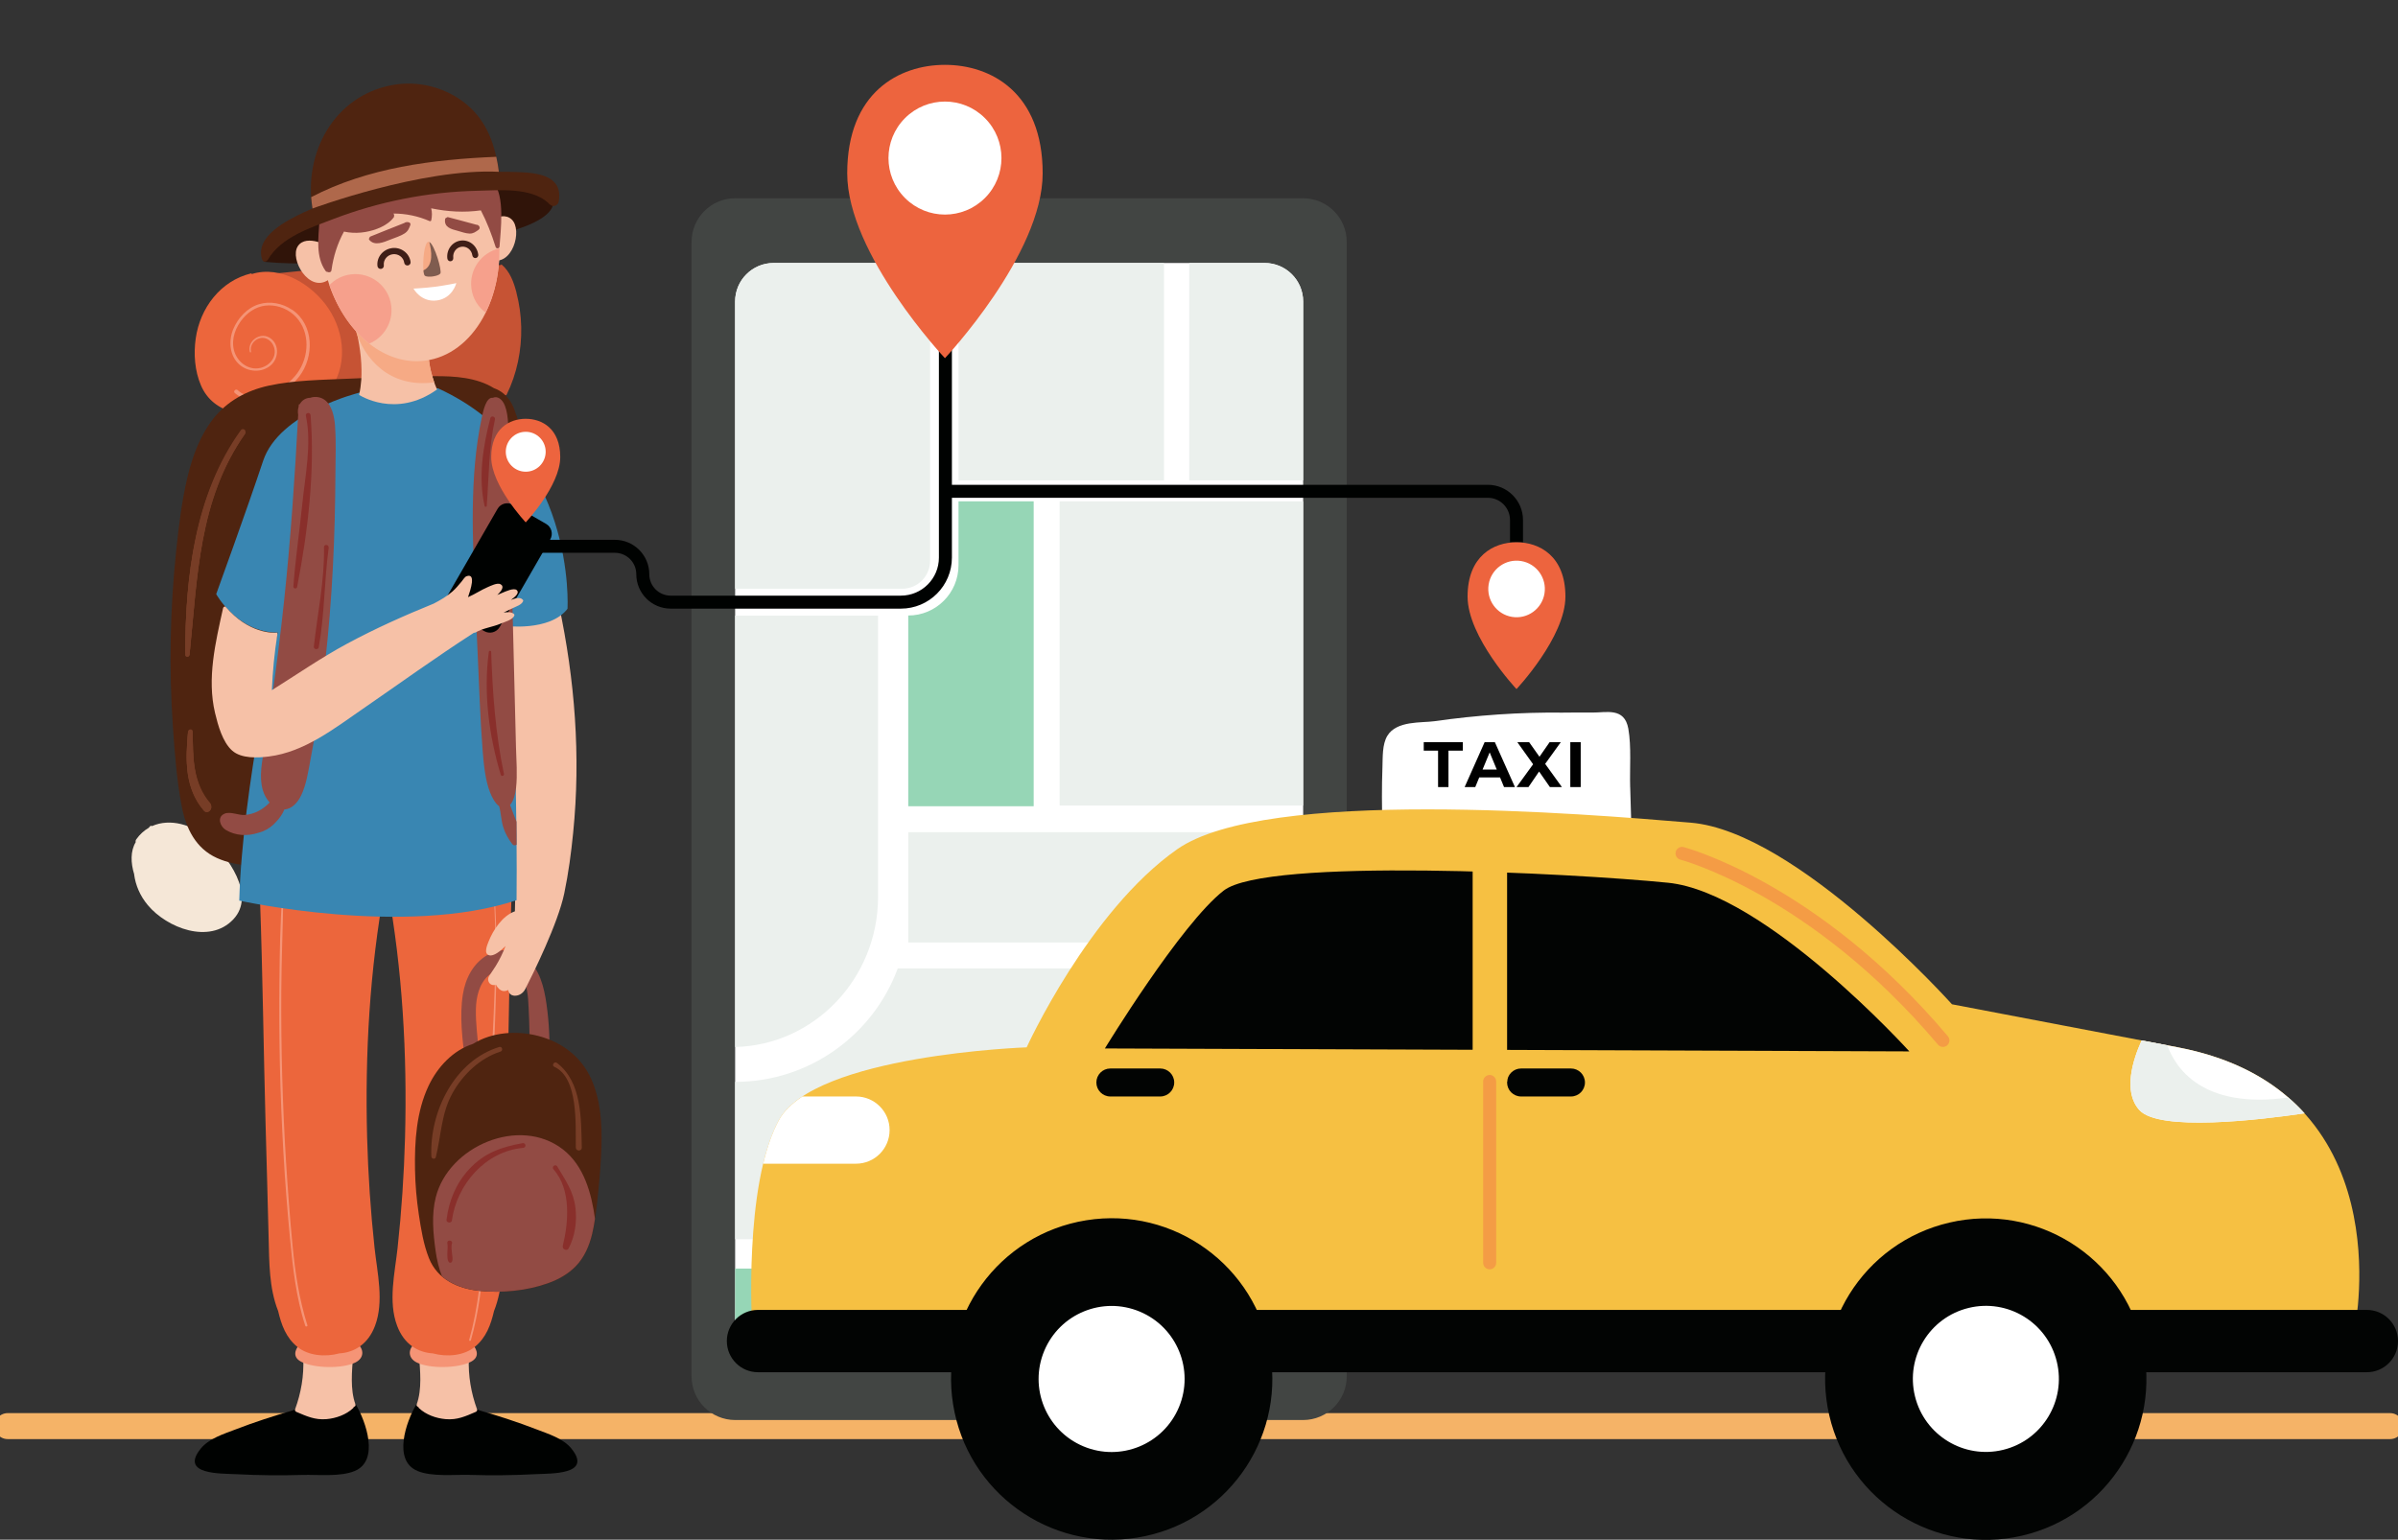 <svg width="369" height="237" viewBox="0 0 369 237" fill="none" xmlns="http://www.w3.org/2000/svg">
<rect x="0" y="0" width="369" height="237" fill="#333333" stroke="none"/>
<g clip-path="url(#clip0_203_2953)">
<path d="M20.642 134.6C20.86 136.265 21.554 137.901 22.742 139.32C25.676 142.839 32.228 145.399 35.897 141.515C39.467 137.731 34.998 131.763 32.01 129.061C29.658 126.931 26.147 125.913 23.395 127.155C23.294 127.096 23.171 127.09 23.071 127.202C23.006 127.272 22.948 127.349 22.883 127.425C22.165 127.843 21.507 128.426 20.96 129.209C20.866 129.344 20.848 129.491 20.883 129.626C20.048 131.021 20.113 132.828 20.654 134.6H20.642Z" fill="#F5E7D7"/>
<path d="M1.176 219.514H367.789" stroke="#F5B367" stroke-width="4" stroke-miterlimit="10" stroke-linecap="round"/>
<path d="M200.511 30.516H113.138C109.425 30.516 106.416 33.528 106.416 37.243V211.852C106.416 215.567 109.425 218.579 113.138 218.579H200.511C204.223 218.579 207.233 215.567 207.233 211.852V37.243C207.233 33.528 204.223 30.516 200.511 30.516Z" fill="#424543"/>
<path d="M194.595 40.48H119.054C115.777 40.48 113.12 43.139 113.12 46.418V203.424C113.12 206.703 115.777 209.362 119.054 209.362H194.595C197.872 209.362 200.529 206.703 200.529 203.424V46.418C200.529 43.139 197.872 40.48 194.595 40.48Z" fill="white"/>
<path d="M143.119 40.48V86.333C143.119 88.699 141.202 90.618 138.838 90.618H113.114V46.418C113.114 43.134 115.767 40.48 119.048 40.48H143.113H143.119Z" fill="#EBF0ED"/>
<path d="M172.694 149.066V190.746H113.12V166.528C124.588 166.528 134.386 159.248 138.144 149.066H172.694Z" fill="#EBF0ED"/>
<path d="M147.494 77.17V87.004C147.494 91.277 144.03 94.743 139.761 94.743V124.1H159.062V77.164H147.494V77.17Z" fill="#96D6B6"/>
<path d="M200.528 149.066H177.528V190.746H200.528V149.066Z" fill="#EBF0ED"/>
<path d="M159.056 195.266C150.294 198.845 148.817 208.879 148.759 209.356H119.054C115.772 209.356 113.12 206.696 113.12 203.418V195.266H159.056Z" fill="#96D6B6"/>
<path d="M179.11 40.48H147.494V73.95H179.11V40.48Z" fill="#EBF0ED"/>
<path d="M200.529 77.17H163.055V123.994H200.529V77.17Z" fill="#EBF0ED"/>
<path d="M200.529 128.096H139.761V145.07H200.529V128.096Z" fill="#EBF0ED"/>
<path d="M200.529 46.418V73.95H182.998V40.48H194.595C197.87 40.48 200.529 43.134 200.529 46.418Z" fill="#EBF0ED"/>
<path d="M135.115 94.767V138.025C135.115 150.608 125.3 160.872 113.12 161.16V94.761H135.115V94.767Z" fill="#EBF0ED"/>
<path d="M172.947 195.266C159.062 195.266 154.945 201.105 151.511 209.362H194.595C197.87 209.362 200.529 206.702 200.529 203.424V195.272H172.941L172.947 195.266Z" fill="#EBF0ED"/>
<path d="M158.256 35.112C158.256 35.901 157.615 36.543 156.827 36.543C156.039 36.543 155.398 35.901 155.398 35.112C155.398 34.324 156.039 33.682 156.827 33.682C157.615 33.682 158.256 34.324 158.256 35.112Z" fill="white"/>
<path d="M250.846 121.151C250.764 118.344 251.052 114.901 250.564 112.164C249.97 108.833 247.159 109.704 245 109.681C243.483 109.663 241.972 109.675 240.454 109.692C233.873 109.616 227.275 110.081 220.741 111.011C218.736 111.293 214.902 110.893 213.478 113.265C212.679 114.601 212.784 116.555 212.726 118.138C212.614 121.157 212.649 124.159 212.69 127.143C212.702 127.825 213.255 128.443 213.79 128.208C213.978 128.126 214.172 128.055 214.366 127.973C214.59 129.25 214.949 130.386 216.007 130.774C218.171 131.563 221.235 130.703 223.482 130.662C226.487 130.603 229.492 130.592 232.503 130.633C238.514 130.715 244.518 130.957 250.505 131.357C250.811 131.374 251.14 130.986 251.128 130.586L250.852 121.151H250.846Z" fill="white"/>
<path d="M221.294 115.543H219.083V114.242H225.099V115.543H222.888V121.151H221.288V115.543H221.294Z" fill="black"/>
<path d="M230.827 119.668H227.622L227.011 121.151H225.376L228.451 114.242H230.028L233.115 121.151H231.439L230.827 119.668ZM230.322 118.456L229.228 115.813L228.134 118.456H230.322Z" fill="black"/>
<path d="M238.496 121.151L236.832 118.756L235.197 121.151H233.362L235.914 117.638L233.486 114.242H235.303L236.891 116.484L238.449 114.242H240.172L237.767 117.579L240.343 121.151H238.496Z" fill="black"/>
<path d="M241.636 114.242H243.236V121.151H241.636V114.242Z" fill="black"/>
<path d="M362.366 204.354C362.366 204.354 369.859 167.84 335.114 161.213L300.369 154.586C300.369 154.586 276.522 127.996 260.173 126.631C243.824 125.265 194.771 121.175 181.145 130.721C167.519 140.267 157.98 161.213 157.98 161.213C157.98 161.213 125.282 162.355 119.83 172.449C114.378 182.542 115.743 204.359 115.743 204.359H362.36L362.366 204.354Z" fill="#F6C042"/>
<path d="M293.806 161.837C293.806 161.837 271.664 137.377 256.674 135.877C241.683 134.376 194.9 131.975 188.308 137.077C181.715 142.18 170.018 161.384 170.018 161.384L293.812 161.837H293.806Z" fill="#020403"/>
<path d="M234.062 168.776H241.736C242.924 168.776 243.889 167.811 243.889 166.622C243.889 165.433 242.924 164.468 241.736 164.468H234.062C232.874 164.468 231.909 165.433 231.909 166.622C231.909 167.811 232.874 168.776 234.062 168.776Z" fill="#020403"/>
<path d="M170.859 168.776H178.534C179.722 168.776 180.686 167.811 180.686 166.622C180.686 165.433 179.722 164.468 178.534 164.468H170.859C169.671 164.468 168.707 165.433 168.707 166.622C168.707 167.811 169.671 168.776 170.859 168.776Z" fill="#020403"/>
<path d="M116.637 211.222H364.207C366.853 211.222 369 209.074 369 206.425C369 203.777 366.853 201.629 364.207 201.629H116.637C113.99 201.629 111.844 203.777 111.844 206.425C111.844 209.074 113.99 211.222 116.637 211.222Z" fill="#020403"/>
<path d="M119.836 172.443C120.583 171.06 121.859 169.847 123.476 168.776H131.721C134.574 168.776 136.891 171.089 136.891 173.949C136.891 176.81 134.579 179.123 131.721 179.123H117.437C118.03 176.633 118.813 174.332 119.836 172.443Z" fill="white"/>
<path d="M329.192 170.854C332.209 174.238 347.758 172.378 354.609 171.372C353.845 170.53 353.021 169.718 352.122 168.935C348.07 165.422 342.565 162.626 335.12 161.208C334.567 161.102 334.026 161.002 333.497 160.896C332.126 160.637 330.815 160.384 329.551 160.148C328.169 163.214 326.669 168.041 329.192 170.854Z" fill="white"/>
<path d="M329.192 170.854C332.209 174.238 347.758 172.378 354.609 171.372C353.845 170.53 353.021 169.718 352.122 168.935C338.819 170.795 334.72 164.286 333.497 160.896C332.126 160.637 330.815 160.384 329.551 160.148C328.169 163.214 326.669 168.041 329.192 170.854Z" fill="#EBF0ED"/>
<path d="M226.61 166.469H231.909V132.128H226.61V166.469Z" fill="#F6C042"/>
<path d="M229.227 166.469V194.378" stroke="#F49C45" stroke-width="2" stroke-miterlimit="10" stroke-linecap="round"/>
<path d="M258.826 131.357C258.826 131.357 279.133 136.648 298.97 160.148" stroke="#F49C45" stroke-width="2" stroke-miterlimit="10" stroke-linecap="round"/>
<path d="M311.143 236.381C324.442 233.298 332.727 220.01 329.646 206.701C326.566 193.392 313.288 185.101 299.989 188.184C286.69 191.266 278.406 204.554 281.486 217.864C284.566 231.173 297.844 239.463 311.143 236.381Z" fill="#020403"/>
<path d="M308.241 223.168C314.269 221.699 317.965 215.618 316.496 209.586C315.028 203.554 308.952 199.855 302.924 201.325C296.897 202.794 293.201 208.875 294.669 214.907C296.138 220.939 302.214 224.638 308.241 223.168Z" fill="white"/>
<path d="M174.974 236.681C188.454 234.521 197.631 221.833 195.472 208.344C193.313 194.854 180.635 185.67 167.156 187.831C153.676 189.992 144.5 202.679 146.659 216.168C148.818 229.658 161.495 238.842 174.974 236.681Z" fill="#020403"/>
<path d="M181.409 216.612C183.81 210.887 181.12 204.299 175.4 201.896C169.68 199.493 163.096 202.186 160.695 207.911C158.294 213.635 160.985 220.224 166.705 222.626C172.425 225.029 179.008 222.336 181.409 216.612Z" fill="white"/>
<path d="M54.804 216.272C54.587 215.913 54.205 215.889 53.905 216.036C53.793 216.036 53.664 216.066 53.523 216.16C51.664 217.372 47.865 217.302 45.636 216.842L45.013 217.107C42.055 217.967 39.12 218.914 36.244 220.026C34.45 220.715 32.163 221.415 30.898 222.969C27.587 227.042 34.033 226.795 36.415 226.918C39.773 227.095 43.143 227.13 46.507 227.03C48.9 226.96 52.329 227.354 54.569 226.43C58.445 224.829 56.275 218.773 54.804 216.277V216.272Z" fill="#000201"/>
<path d="M54.693 216.166C53.858 213.835 54.163 211.034 54.34 208.609C54.34 208.544 54.328 208.497 54.31 208.456C54.475 208.273 54.31 207.914 54.052 207.92C53.017 207.938 52.017 208.285 50.988 208.438C49.712 208.632 48.435 208.744 47.153 208.803C46.959 208.691 46.654 208.774 46.665 209.062C46.783 211.775 46.336 214.382 45.407 216.931C45.36 217.054 45.401 217.148 45.466 217.213C45.495 217.254 45.53 217.296 45.589 217.319C47.177 217.99 48.447 218.59 50.229 218.443C51.694 218.32 53.252 217.766 54.334 216.754C54.399 216.689 54.428 216.625 54.446 216.554C54.616 216.519 54.769 216.377 54.693 216.166Z" fill="#F6C1A7"/>
<path d="M54.987 206.796C53.052 205.154 49.612 205.919 47.177 206.155C47.112 206.125 47.036 206.131 46.954 206.172C46.836 206.184 46.712 206.19 46.601 206.202C46.118 206.231 45.954 206.643 46.054 206.973C45.33 207.832 45.031 208.927 46.348 209.609C48.359 210.645 52.688 210.704 54.675 209.727C56.01 209.074 56.093 207.738 54.987 206.796Z" fill="#F59476"/>
<path d="M61.15 135.365C60.556 135.435 59.962 135.5 59.368 135.571C59.298 134.988 58.362 134.811 58.268 135.459C58.257 135.541 58.245 135.624 58.233 135.7C52.364 136.359 46.448 136.983 40.649 138.054C40.637 137.642 39.985 137.642 40.002 138.054C40.002 138.096 40.002 138.131 40.002 138.172C39.82 138.207 39.638 138.237 39.455 138.272C39.273 138.307 39.314 138.596 39.496 138.59C39.667 138.584 39.843 138.572 40.014 138.56C40.426 150.049 40.555 161.561 40.867 173.055C41.026 178.887 41.196 184.726 41.337 190.558C41.431 194.295 41.402 198.28 42.801 201.805C43.29 203.906 44.001 205.901 45.76 207.32C47.447 208.685 50.029 208.915 52.229 208.32C54.534 208.173 56.639 206.908 57.704 204.089C59.121 200.334 58.057 195.943 57.639 192.1C57.028 186.444 56.645 180.765 56.492 175.08C56.151 162.273 56.886 149.243 59.198 136.624C59.844 136.548 60.497 136.465 61.144 136.389C61.797 136.312 61.809 135.271 61.144 135.347L61.15 135.365Z" fill="#EC663C"/>
<path d="M47.295 203.977C46.042 199.975 45.407 195.855 45.013 191.688C44.601 187.351 44.278 183.007 44.007 178.658C43.472 169.989 43.231 161.296 43.284 152.609C43.313 147.665 43.525 142.721 43.602 137.778C43.602 137.672 43.449 137.678 43.437 137.778C43.108 142.151 43.043 146.553 42.996 150.932C42.949 155.316 42.972 159.707 43.072 164.091C43.278 172.902 43.772 181.701 44.613 190.476C45.054 195.043 45.542 199.686 46.977 204.071C47.042 204.271 47.359 204.189 47.301 203.983L47.295 203.977Z" fill="#F59476"/>
<path d="M64.249 226.424C66.49 227.348 69.918 226.954 72.312 227.024C75.676 227.13 79.046 227.089 82.404 226.912C84.785 226.789 91.231 227.036 87.92 222.963C86.656 221.41 84.362 220.715 82.574 220.021C79.698 218.908 76.764 217.961 73.806 217.101L73.182 216.837C70.954 217.301 67.154 217.366 65.296 216.154C65.149 216.06 65.025 216.03 64.914 216.03C64.62 215.877 64.232 215.907 64.014 216.266C62.538 218.761 60.368 224.817 64.249 226.418V226.424Z" fill="#000201"/>
<path d="M64.367 216.554C64.379 216.625 64.408 216.689 64.479 216.754C65.561 217.772 67.119 218.32 68.584 218.443C70.371 218.596 71.642 217.996 73.224 217.319C73.282 217.296 73.318 217.254 73.347 217.213C73.418 217.149 73.453 217.054 73.406 216.931C72.483 214.382 72.036 211.775 72.147 209.062C72.159 208.774 71.853 208.691 71.659 208.803C70.371 208.738 69.095 208.626 67.825 208.438C66.802 208.285 65.796 207.938 64.761 207.92C64.496 207.92 64.337 208.279 64.502 208.456C64.479 208.497 64.467 208.55 64.473 208.609C64.655 211.034 64.955 213.835 64.12 216.166C64.043 216.378 64.19 216.519 64.367 216.554Z" fill="#F6C1A7"/>
<path d="M64.138 209.727C66.125 210.698 70.454 210.645 72.465 209.609C73.782 208.927 73.482 207.832 72.759 206.973C72.865 206.643 72.7 206.231 72.212 206.202C72.1 206.196 71.977 206.184 71.859 206.172C71.777 206.131 71.701 206.125 71.636 206.155C69.201 205.919 65.761 205.154 63.826 206.796C62.72 207.738 62.803 209.074 64.138 209.727Z" fill="#F59476"/>
<path d="M57.669 135.365C58.263 135.435 58.856 135.5 59.45 135.571C59.521 134.988 60.456 134.811 60.55 135.459C60.562 135.541 60.574 135.624 60.586 135.7C66.455 136.359 72.371 133.346 78.169 134.417C78.181 134.005 78.834 134.005 78.816 134.417C78.816 134.458 78.816 134.494 78.816 134.535C78.999 134.57 79.181 134.6 79.363 134.635C79.546 134.67 79.504 134.959 79.322 134.953C79.152 134.947 78.975 134.935 78.805 134.923C78.393 146.412 78.264 161.561 77.952 173.055C77.793 178.887 77.623 184.726 77.481 190.558C77.387 194.295 77.417 198.28 76.017 201.805C75.529 203.906 74.817 205.901 73.059 207.32C71.371 208.685 68.789 208.915 66.59 208.32C64.285 208.173 62.179 206.908 61.115 204.089C59.697 200.334 60.762 195.943 61.179 192.1C61.791 186.444 62.173 180.765 62.326 175.08C62.667 162.273 61.932 149.243 59.621 136.624C58.974 136.548 58.321 136.465 57.674 136.389C57.022 136.312 57.01 135.271 57.674 135.347L57.669 135.365Z" fill="#EC663C"/>
<path d="M75.888 134.823C75.876 134.717 75.717 134.717 75.723 134.823C76.658 144.175 76.076 153.651 75.647 163.02C75.217 172.331 74.853 181.648 74.353 190.952C74.076 196.102 73.606 201.264 72.195 206.237C72.147 206.408 72.412 206.478 72.459 206.308C73.677 202.023 74.2 197.597 74.494 193.165C74.806 188.528 74.959 183.872 75.17 179.229C75.6 169.789 76.158 160.348 76.37 150.902C76.493 145.529 76.358 140.173 75.882 134.817L75.888 134.823Z" fill="#F59476"/>
<path d="M79.469 45.012C79.058 43.434 78.481 41.828 77.217 40.739C77.152 40.68 77.064 40.739 77.058 40.804C71.16 40.533 65.237 40.639 59.345 40.874C53.387 41.11 47.436 41.539 41.508 42.175C41.237 42.204 41.237 42.628 41.508 42.599C41.526 42.599 41.543 42.599 41.561 42.599C42.902 45.771 44.054 49.002 44.931 52.333C45.36 53.958 45.748 55.582 46.06 57.23C46.213 58.03 46.348 58.837 46.465 59.643C46.595 60.52 46.612 61.473 46.871 62.321C46.871 62.338 46.889 62.344 46.895 62.356C46.854 62.356 46.807 62.368 46.765 62.368C46.636 62.38 46.66 62.568 46.789 62.55C49.435 62.15 52.17 62.021 54.84 61.791C57.345 61.579 59.85 61.403 62.356 61.261C67.466 60.973 72.589 60.832 77.711 60.82C77.793 60.867 77.905 60.861 77.964 60.743C79.546 57.53 80.281 53.91 80.204 50.332C80.163 48.543 79.916 46.754 79.463 45.023L79.469 45.012Z" fill="#C65334"/>
<path d="M50.547 47.495C48.089 43.811 43.196 40.78 38.732 42.187C38.732 42.128 38.697 42.069 38.626 42.087C33.927 43.228 30.775 47.425 30.116 52.104C29.781 54.481 29.963 57.077 30.916 59.307C31.881 61.567 33.68 62.874 36.009 63.516C38.685 64.251 41.525 64.228 44.236 63.692C46.677 63.209 48.982 62.274 50.564 60.279C53.534 56.541 53.105 51.321 50.547 47.495Z" fill="#EC663C"/>
<path d="M44.931 47.678C43.478 46.683 41.567 46.312 39.873 46.819C38.032 47.372 36.574 48.978 35.868 50.727C35.156 52.492 35.315 54.74 36.797 56.082C38.144 57.3 40.302 57.424 41.69 56.206C42.972 55.076 42.996 52.816 41.396 51.933C39.944 51.127 38.003 52.545 38.45 54.181C38.479 54.293 38.656 54.246 38.626 54.134C38.409 53.21 39.067 52.304 39.961 52.057C40.796 51.827 41.608 52.321 41.996 53.051C42.843 54.634 41.672 56.27 40.061 56.635C38.162 57.065 36.421 55.647 35.986 53.852C35.562 52.109 36.28 50.303 37.409 48.984C38.432 47.79 39.826 47.001 41.42 47.007C42.949 47.007 44.478 47.66 45.53 48.773C47.765 51.133 47.583 54.923 45.748 57.442C44.725 58.843 43.243 59.919 41.625 60.532C40.002 61.144 37.926 61.344 36.574 60.055C36.28 59.778 35.827 60.237 36.133 60.496C39.185 63.098 43.96 60.661 46.042 57.954C48.394 54.893 48.33 49.979 44.948 47.666L44.931 47.678Z" fill="#F59476"/>
<path d="M82.157 94.549C82.063 85.774 81.257 77.017 79.816 68.365C79.781 68.171 79.746 67.977 79.71 67.782C79.71 67.659 79.71 67.541 79.716 67.418C80.034 66.105 79.846 64.757 79.311 63.533C79.134 62.933 78.893 62.368 78.581 61.856C78.57 61.838 78.564 61.821 78.552 61.809C77.97 60.885 77.146 60.149 76.011 59.749C73.341 58.089 69.93 57.883 66.866 57.901C62.426 57.924 57.986 58.095 53.558 58.295C49.518 58.478 45.33 58.501 41.361 59.36C37.95 60.102 34.909 61.75 32.751 64.534C30.752 67.117 29.611 70.266 28.858 73.409C27.958 77.146 27.511 81.007 27.105 84.827C26.635 89.299 26.353 93.796 26.27 98.293C26.182 102.789 26.294 107.291 26.6 111.782C26.876 115.896 27.194 120.086 27.97 124.141C28.617 127.508 30.11 130.586 33.368 132.063C36.55 133.505 40.202 133.364 43.619 133.358C48.053 133.352 52.493 133.34 56.928 133.334C60.909 133.328 65.055 133.558 68.942 132.516C72.142 131.663 74.87 129.785 76.811 127.102C78.64 124.571 79.71 121.558 80.416 118.544C81.228 115.072 81.534 111.505 81.781 107.956C82.092 103.495 82.222 99.022 82.174 94.549H82.157Z" fill="#4F2410"/>
<path d="M37.062 66.417C29.993 76.234 28.499 88.976 28.511 100.77C28.511 101.206 29.128 101.188 29.169 100.77C30.381 88.905 30.563 76.928 37.697 66.788C37.973 66.399 37.338 66.034 37.062 66.417Z" fill="#773D26"/>
<path d="M29.663 112.829C29.663 112.347 28.97 112.365 28.928 112.829C28.54 117.102 28.434 121.357 31.375 124.777C31.945 125.442 32.904 124.477 32.339 123.812C29.687 120.728 29.652 116.679 29.669 112.824L29.663 112.829Z" fill="#773D26"/>
<path d="M37.062 66.211C29.993 76.028 28.499 88.77 28.511 100.564C28.511 101 29.128 100.982 29.169 100.564C30.381 88.699 30.563 76.722 37.697 66.582C37.973 66.193 37.338 65.829 37.062 66.211Z" fill="#773D26"/>
<path d="M37.062 66.417C29.993 76.234 28.499 88.976 28.511 100.77C28.511 101.206 29.128 101.188 29.169 100.77C30.381 88.905 30.563 76.928 37.697 66.788C37.973 66.399 37.338 66.034 37.062 66.417Z" fill="#773D26"/>
<path d="M29.663 112.829C29.663 112.347 28.97 112.365 28.928 112.829C28.54 117.102 28.434 121.357 31.375 124.777C31.945 125.442 32.904 124.477 32.339 123.812C29.687 120.728 29.652 116.679 29.669 112.824L29.663 112.829Z" fill="#773D26"/>
<path d="M29.663 112.623C29.663 112.141 28.97 112.159 28.928 112.623C28.54 116.896 28.434 121.151 31.375 124.571C31.945 125.236 32.904 124.271 32.339 123.606C29.687 120.522 29.652 116.473 29.669 112.618L29.663 112.623Z" fill="#773D26"/>
<path d="M84.662 163.691C84.609 163.656 84.556 163.621 84.503 163.585C84.645 160.566 84.521 157.535 84.092 154.539C83.721 151.956 83.063 149.166 80.94 147.436C79.175 146 76.888 145.894 74.947 147.036C72.783 148.313 71.624 150.62 71.23 153.039C70.689 156.405 71.154 160.007 71.577 163.362C71.554 163.373 71.53 163.397 71.501 163.403C71.448 163.421 71.318 163.45 71.324 163.362C71.324 163.297 71.218 163.279 71.207 163.344C71.183 163.515 71.336 163.579 71.483 163.568C71.736 163.55 71.954 163.344 72.159 163.215C72.73 162.85 73.3 162.491 73.853 162.096C74.059 161.949 73.871 161.62 73.665 161.737C73.488 159.63 73.189 157.494 73.23 155.387C73.265 153.539 73.7 151.461 75.147 150.178C76.517 148.966 78.764 148.648 80.058 150.143C81.222 151.491 81.257 153.498 81.345 155.181C81.469 157.582 81.504 159.983 81.487 162.385C81.416 162.373 81.345 162.355 81.275 162.349C81.163 162.332 81.11 162.502 81.228 162.526C81.316 162.544 81.404 162.573 81.492 162.597C81.492 162.661 81.492 162.732 81.492 162.797C81.492 163.085 81.939 163.085 81.945 162.797C81.945 162.767 81.945 162.744 81.945 162.714C82.357 162.838 82.769 162.979 83.157 163.173C83.457 163.315 83.745 163.479 84.021 163.662C84.033 163.668 84.045 163.68 84.062 163.691C84.062 163.803 84.062 163.915 84.051 164.027C84.033 164.309 84.474 164.309 84.492 164.027C84.492 164.015 84.492 164.003 84.492 163.997C84.592 164.074 84.686 164.15 84.827 164.121C84.874 164.109 84.915 164.056 84.915 164.003C84.915 163.844 84.792 163.774 84.668 163.691H84.662Z" fill="#924B44"/>
<path d="M90.99 166.11C89.455 162.655 86.456 160.407 82.839 159.46C79.522 158.589 75.735 158.848 72.771 160.684C69.707 161.673 67.325 164.233 65.955 167.123C64.073 171.095 63.785 175.692 63.861 180.023C63.902 182.33 64.102 184.632 64.443 186.909C64.784 189.169 65.167 191.565 66.019 193.695C67.325 196.95 70.448 198.345 73.753 198.698C77.211 199.063 81.075 198.698 84.356 197.515C85.927 196.95 87.42 196.12 88.591 194.913C89.92 193.548 90.672 191.788 91.114 189.952C91.625 187.816 91.837 185.591 92.06 183.413C92.296 181.13 92.478 178.835 92.549 176.545C92.66 173.037 92.437 169.359 90.99 166.11Z" fill="#4F2410"/>
<path d="M76.817 161.161C69.983 163.256 66.078 171.072 66.378 178.016C66.396 178.399 66.966 178.505 67.066 178.111C67.907 174.721 67.884 171.413 69.63 168.258C71.206 165.422 73.871 162.856 77.017 161.867C77.464 161.726 77.276 161.019 76.823 161.155L76.817 161.161Z" fill="#773D26"/>
<path d="M85.732 163.627C85.285 163.279 84.832 163.997 85.285 164.203C89.043 165.898 88.543 173.214 88.608 176.645C88.62 177.234 89.543 177.24 89.525 176.645C89.414 172.19 89.567 166.593 85.726 163.627H85.732Z" fill="#773D26"/>
<path d="M86.621 176.922C79.928 171.737 69.037 176.416 67.055 184.29C66.384 186.95 66.649 189.823 67.025 192.506C67.213 193.866 67.519 195.214 68.019 196.479C69.56 197.797 71.618 198.468 73.753 198.692C77.211 199.057 81.075 198.692 84.356 197.509C85.927 196.944 87.42 196.114 88.591 194.908C89.92 193.542 90.672 191.782 91.114 189.946C91.302 189.175 91.437 188.387 91.555 187.598C91.025 183.696 89.867 179.441 86.621 176.922Z" fill="#924B44"/>
<path d="M80.41 175.962C77.164 176.551 74.523 177.451 72.206 179.953C70.177 182.136 69.072 184.832 68.707 187.763C68.648 188.234 69.472 188.345 69.536 187.875C70.283 182.336 74.688 177.204 80.504 176.686C81.034 176.639 80.939 175.868 80.404 175.962H80.41Z" fill="#892F2B"/>
<path d="M69.548 191.4C69.719 190.847 68.707 190.77 68.836 191.4C68.942 191.9 68.825 192.512 68.836 193.03C68.848 193.448 68.801 193.895 69.054 194.248C69.201 194.454 69.466 194.407 69.56 194.184C69.724 193.789 69.583 193.342 69.548 192.924C69.513 192.459 69.407 191.853 69.548 191.4Z" fill="#892F2B"/>
<path d="M88.544 185.885C88.238 183.337 87.003 181.683 85.75 179.547C85.486 179.099 84.809 179.582 85.174 179.994C87.903 183.084 87.497 188.098 86.603 191.759C86.474 192.289 87.244 192.659 87.509 192.141C88.497 190.229 88.802 188.01 88.544 185.885Z" fill="#892F2B"/>
<path d="M86.003 93.084C86.097 93.031 86.191 92.984 86.285 92.925C86.756 92.631 86.285 91.901 85.791 92.107C83.48 93.107 81.345 94.791 78.928 95.591C78.752 95.45 78.446 95.52 78.422 95.756C78.422 95.756 78.422 95.762 78.411 95.762C78.034 95.862 76.464 96.315 76.188 96.374C77.87 103.636 78.781 111.346 78.746 118.75C78.722 124.383 79.54 130.003 79.352 135.624C79.293 137.172 79.258 138.725 79.234 140.273C77.335 140.95 75.888 143.122 75.17 144.958C74.965 145.494 74.388 146.794 75.27 147.041C75.994 147.236 77.011 146.382 77.793 145.623C77.376 146.682 76.905 147.683 76.27 148.713C75.999 149.154 75.594 149.702 75.253 150.261C74.959 150.749 75.164 151.42 75.706 151.591C75.882 151.644 76.088 151.65 76.329 151.567C76.329 151.567 76.946 153.045 78.211 152.379C78.211 152.379 78.275 153.345 79.369 153.262C79.993 153.215 80.534 152.809 80.822 152.25C82.016 149.908 85.856 142.168 86.826 137.519C87.473 134.417 87.891 131.274 88.197 128.185C89.385 116.396 88.461 104.655 86.003 93.09V93.084ZM76.188 96.374V96.362C76.135 96.386 76.141 96.386 76.188 96.374Z" fill="#F6C1A7"/>
<path d="M55.287 60.443C55.287 60.443 42.978 63.439 40.49 70.937C37.997 78.429 33.269 91.448 33.269 91.448C33.269 91.448 36.509 97.374 42.737 97.374C42.737 97.374 37.315 121.104 36.815 138.625C36.815 138.625 62.297 144.269 79.487 138.566C79.487 138.566 79.852 109.763 77.611 96.338C77.611 96.338 84.586 97.274 87.326 93.708C87.326 93.708 88.785 69.519 67.378 59.761L55.293 60.437L55.287 60.443Z" fill="#3986B2"/>
<path d="M51.564 65.599C51.452 64.128 51.082 62.327 49.906 61.514C49.294 61.091 48.453 60.985 47.736 61.232C47.106 61.244 46.524 61.544 46.148 62.174C46.136 62.191 46.13 62.215 46.118 62.233C46.059 62.203 45.977 62.233 45.971 62.333C45.971 62.421 45.96 62.515 45.954 62.603C45.824 63.004 45.807 63.445 45.883 63.857C45.371 73.415 44.73 82.955 43.719 92.454C43.178 97.527 42.543 102.583 41.819 107.627C41.467 110.087 41.084 112.547 40.696 115.001C40.355 117.138 39.814 119.498 40.443 121.628C40.649 122.329 41.02 122.994 41.49 123.529C40.49 124.594 39.185 125.307 37.697 125.442C36.732 125.53 35.444 124.853 34.533 125.254C33.357 125.771 33.868 127.213 34.727 127.737C36.262 128.667 38.091 128.732 39.726 128.196C39.984 128.132 40.243 128.049 40.49 127.949C41.272 127.62 41.949 127.119 42.484 126.501C43.025 125.954 43.46 125.318 43.754 124.606C44.883 124.524 45.783 123.588 46.336 122.446C47.153 120.751 47.43 118.744 47.788 116.873C48.259 114.424 48.671 111.958 49.041 109.487C50.511 99.758 51.246 89.894 51.505 80.03C51.57 77.564 51.599 75.098 51.617 72.632C51.629 70.301 51.735 67.918 51.552 65.599H51.564Z" fill="#924B44"/>
<path d="M47.071 64.022C47.994 68.312 46.948 73.297 46.512 77.617C46.083 81.843 45.454 86.057 45.142 90.288C45.119 90.618 45.654 90.694 45.718 90.365C47.389 81.79 48.471 72.626 47.794 63.922C47.753 63.392 46.959 63.492 47.071 64.022Z" fill="#892F2B"/>
<path d="M49.853 84.238C49.959 89.294 48.847 94.526 48.288 99.54C48.241 99.97 48.971 100.07 49.047 99.64C49.959 94.561 49.888 89.417 50.576 84.332C50.653 83.791 49.841 83.714 49.853 84.232V84.238Z" fill="#892F2B"/>
<path d="M79.481 126.49L79.493 130.015C79.293 130.15 79.022 130.174 78.858 129.962C78.234 129.161 77.734 128.279 77.434 127.308C77.117 126.295 77.099 125.136 76.811 124.1C76.217 123.67 75.723 122.788 75.394 121.928C74.682 120.086 74.447 117.761 74.276 115.643C73.882 110.617 73.729 105.508 73.494 100.452C73.259 95.432 73.012 90.412 72.847 85.38C72.694 80.671 72.671 75.91 73.1 71.231C73.312 68.907 73.641 66.605 74.112 64.381C74.376 63.127 74.823 61.097 75.841 61.232C76.54 60.908 77.293 61.438 77.681 62.415C78.346 64.081 78.199 66.458 78.24 68.336C78.358 73.503 78.493 78.671 78.622 83.838C78.881 94.22 79.14 104.608 79.399 114.989C79.452 117.049 79.64 119.233 79.41 121.281C79.293 122.305 79.005 123.329 78.487 123.906C78.805 124.777 79.146 125.636 79.481 126.49Z" fill="#924B44"/>
<path d="M76.164 64.563C76.264 64.104 75.576 63.904 75.453 64.369C74.329 68.648 73.565 73.532 74.576 77.9C74.623 78.088 74.888 78.035 74.9 77.858C75.241 73.356 75.188 69.024 76.158 64.569L76.164 64.563Z" fill="#892F2B"/>
<path d="M77.546 119.115C76.229 112.871 75.8 106.709 75.582 100.346C75.576 100.105 75.247 100.117 75.218 100.346C74.382 106.662 75.229 113.183 77.052 119.25C77.146 119.568 77.617 119.439 77.546 119.115Z" fill="#892F2B"/>
<path d="M76.557 78.333L68.776 91.82C68.295 92.653 68.581 93.719 69.413 94.2L74.516 97.148C75.349 97.629 76.414 97.344 76.894 96.51L84.675 83.024C85.156 82.191 84.87 81.125 84.038 80.644L78.935 77.696C78.102 77.215 77.037 77.5 76.557 78.333Z" fill="#000201"/>
<path d="M86.209 70.36C86.209 74.763 80.898 80.407 80.898 80.407C80.898 80.407 75.588 74.763 75.588 70.36C75.588 65.958 78.411 64.463 80.898 64.463C83.386 64.463 86.209 65.958 86.209 70.36Z" fill="#ED643E"/>
<path d="M83.968 69.536C83.968 71.231 82.592 72.609 80.898 72.609C79.205 72.609 77.829 71.231 77.829 69.536C77.829 67.841 79.205 66.464 80.898 66.464C82.592 66.464 83.968 67.841 83.968 69.536Z" fill="white"/>
<path d="M80.504 92.513C80.528 92.442 80.504 92.366 80.451 92.319C79.999 91.795 79.163 92.16 78.628 92.342C79.41 91.783 79.94 91.218 79.522 90.836C79.081 90.424 77.752 91.065 77.34 91.23C77.07 91.342 76.793 91.46 76.517 91.583C77.193 90.947 77.664 90.271 77.005 89.918C76.529 89.664 75.494 90.182 75.064 90.365C74.018 90.812 73.071 91.471 72.018 91.918C72.418 90.753 73.277 88.175 71.8 88.693C71.501 88.793 71.224 89.288 71.024 89.523C70.577 90.053 70.136 90.594 69.613 91.053C68.76 91.801 67.754 92.378 66.743 92.907C62.22 94.749 57.757 96.739 53.452 99.058C49.429 101.223 45.695 103.819 41.837 106.232C41.955 103.348 42.231 100.482 42.684 97.627C42.702 97.533 42.684 97.451 42.643 97.386C42.025 97.439 38.279 97.563 34.668 93.349L34.651 93.366C34.504 93.366 34.362 93.437 34.321 93.625C33.169 98.858 31.822 104.413 33.092 109.751C33.539 111.611 34.239 114.23 35.739 115.549C37.156 116.79 39.655 116.661 41.373 116.443C46.853 115.754 51.447 112.129 55.857 109.092C61.532 105.184 67.131 101.129 72.924 97.398C73 97.41 73.082 97.404 73.177 97.351C74.294 96.686 75.829 96.515 77.029 95.997C77.617 95.744 78.952 95.403 79.152 94.72C79.169 94.649 79.152 94.567 79.099 94.52C78.752 94.202 78.14 94.184 77.499 94.284C77.97 94.055 78.446 93.837 78.922 93.596C79.44 93.337 80.275 93.107 80.504 92.513Z" fill="#F6C1A7"/>
<path d="M67.254 59.949C60.874 64.51 55.257 60.779 55.257 60.779C55.434 60.025 55.534 59.255 55.593 58.472C55.628 57.96 55.64 57.453 55.628 56.936C55.569 51.586 53.446 46.359 53.446 46.359L66.284 52.239C65.143 55.335 67.249 59.949 67.249 59.949H67.254Z" fill="#F6C1A7"/>
<path d="M66.502 57.854C66.608 58.219 66.719 58.554 66.819 58.849C59.974 59.778 56.057 55.288 54.681 50.744C54.663 50.685 53.464 46.424 53.446 46.365L66.243 52.392C65.761 53.834 65.949 55.57 66.284 57.018C66.349 57.312 66.419 57.595 66.502 57.86V57.854Z" fill="#F6AA85"/>
<path d="M84.85 29.763C83.668 27.585 79.252 27.862 77.37 27.791C73.241 27.626 69.101 27.926 65.031 28.644C56.304 30.186 48.112 33.735 40.925 38.909C40.737 39.044 40.726 39.256 40.802 39.421C40.29 39.474 40.32 40.274 40.873 40.321C50.753 41.227 60.774 39.309 70.424 37.367C72.671 36.913 87.614 34.859 84.85 29.763Z" fill="#301409"/>
<path d="M50.894 38.049C50.894 38.049 47.154 35.883 45.83 37.896C44.507 39.903 47.612 45.194 50.588 43.034L50.9 38.049H50.894Z" fill="#F6C1A7"/>
<path d="M73.853 35.166C73.853 35.166 76.941 32.14 78.722 33.765C80.504 35.383 78.799 41.28 75.382 39.921L73.853 35.171V35.166Z" fill="#F6C1A7"/>
<path d="M49.518 38.879C49.741 40.639 50.141 42.322 50.688 43.888C51.999 47.684 54.175 50.827 56.816 52.892C59.368 54.899 62.35 55.9 65.39 55.517C72.877 54.581 77.929 45.6 76.658 35.477C75.388 25.349 68.284 17.892 60.791 18.839C53.293 19.781 48.248 28.756 49.518 38.885V38.879Z" fill="#F6C1A7"/>
<path d="M75.882 28.079C74.053 26.231 68.378 26.632 66.096 26.708C60.997 26.873 51.223 27.956 49.388 33.824C49.259 33.888 49.153 34.006 49.141 34.206C48.988 36.666 48.571 39.562 50.1 41.704C50.182 41.822 50.294 41.863 50.4 41.857C50.641 41.975 50.964 41.916 51.006 41.587C51.3 39.462 51.923 37.496 52.929 35.648C53.152 35.695 53.382 35.736 53.605 35.766C54.469 35.878 55.346 35.86 56.204 35.713C57.751 35.454 59.686 34.736 60.627 33.4C60.65 33.364 60.644 33.323 60.627 33.294C60.674 33.164 60.656 33.011 60.533 32.87C62.432 32.864 64.349 33.259 66.084 34.024C66.19 34.071 66.331 34.041 66.361 33.912C66.484 33.359 66.514 32.658 66.349 32.064C68.901 32.593 71.412 32.741 73.994 32.382C74.941 34.188 75.647 36.066 76.264 38.008C76.37 38.344 76.846 38.273 76.87 37.926C77.029 35.624 77.758 29.98 75.876 28.079H75.882Z" fill="#924B44"/>
<path d="M60.321 38.191C58.916 38.373 57.91 39.621 58.087 40.98C58.122 41.239 58.369 41.428 58.633 41.392C58.904 41.357 59.098 41.116 59.063 40.857C58.957 40.021 59.574 39.244 60.439 39.132C61.303 39.02 62.097 39.615 62.203 40.45C62.238 40.709 62.485 40.898 62.75 40.862C63.021 40.827 63.215 40.586 63.179 40.327C63.003 38.967 61.721 38.008 60.315 38.185L60.321 38.191Z" fill="#3F1E17"/>
<path d="M70.901 37.031C69.59 37.202 68.66 38.444 68.837 39.803C68.872 40.062 69.102 40.25 69.354 40.215C69.607 40.186 69.784 39.944 69.749 39.685C69.643 38.85 70.213 38.079 71.019 37.979C71.83 37.873 72.571 38.473 72.683 39.309C72.718 39.568 72.948 39.756 73.201 39.721C73.454 39.691 73.63 39.45 73.595 39.191C73.418 37.831 72.213 36.86 70.901 37.031Z" fill="#3F1E17"/>
<path d="M67.755 42.11C67.443 42.516 65.861 42.752 65.385 42.452C65.273 42.381 65.197 42.063 65.155 41.616C65.026 40.156 65.291 37.302 65.914 37.219C65.961 37.219 66.002 37.219 66.055 37.249C66.867 37.62 68.055 41.734 67.755 42.11Z" fill="#F6AA85"/>
<g style="mix-blend-mode:soft-light" opacity="0.6">
<path d="M67.755 42.11C67.443 42.516 65.861 42.752 65.385 42.452C65.273 42.381 65.196 42.063 65.155 41.616C66.778 40.892 66.408 38.567 66.055 37.249C66.867 37.62 68.055 41.734 67.755 42.11Z" fill="#31282C"/>
</g>
<path d="M63.627 44.423C63.627 44.423 65.426 44.335 66.943 44.141C68.461 43.947 70.219 43.582 70.219 43.582C70.219 43.582 69.637 45.936 67.208 46.248C64.779 46.56 63.627 44.429 63.627 44.429V44.423Z" fill="white"/>
<path d="M62.215 34.324C60.474 34.995 58.757 35.713 57.028 36.395C56.904 36.443 56.851 36.531 56.851 36.619C56.769 36.696 56.734 36.802 56.816 36.908C57.616 37.908 59.016 37.302 60.062 36.878C60.774 36.59 61.603 36.354 62.238 35.942C62.797 35.583 62.932 35.183 63.138 34.653C63.326 34.165 62.526 34.065 62.221 34.318L62.215 34.324Z" fill="#924B44"/>
<path d="M73.312 34.595C71.865 34.183 70.401 33.824 68.954 33.429C68.854 33.4 68.766 33.447 68.701 33.517C68.602 33.535 68.513 33.606 68.49 33.741C68.296 35.012 69.501 35.283 70.389 35.519C70.989 35.678 71.624 35.936 72.26 35.954C72.818 35.966 73.159 35.713 73.624 35.383C74.053 35.083 73.659 34.553 73.312 34.6V34.595Z" fill="#924B44"/>
<path d="M72.536 44.364C72.73 45.93 73.565 47.254 74.735 48.125C76.129 45.312 76.899 41.898 76.852 38.238C74.076 38.85 72.177 41.486 72.542 44.364H72.536Z" fill="#F6A08C"/>
<path d="M50.688 43.888C51.999 47.684 54.175 50.827 56.816 52.892C59.074 51.957 60.521 49.596 60.203 47.06C59.821 44.011 57.039 41.851 53.987 42.234C52.676 42.393 51.529 43.005 50.688 43.888Z" fill="#F6A08C"/>
<path d="M79.934 26.496C78.881 26.455 77.823 26.437 76.764 26.443C76.235 22.429 74.988 18.686 71.73 16.014C68.572 13.425 64.326 12.348 60.315 13.101C51.376 14.784 46.671 23.571 48.083 32.093C47.636 32.288 47.189 32.482 46.748 32.688C44.166 33.906 39.167 36.395 40.337 39.95C40.479 40.374 40.937 40.333 41.131 40.074C41.161 40.044 41.19 40.015 41.22 39.974C43.255 36.484 47.765 35.065 51.329 33.7C54.793 32.376 58.374 31.346 62.015 30.622C65.802 29.863 69.654 29.445 73.512 29.362C76.858 29.292 81.657 28.809 84.345 31.21C84.445 31.369 84.592 31.487 84.756 31.569C85.003 31.764 85.268 31.758 85.486 31.628C85.721 31.546 85.909 31.352 85.974 31.016C86.668 27.126 82.951 26.62 79.928 26.496H79.934Z" fill="#4F2410"/>
<path d="M76.364 24.136C76.535 24.89 76.664 25.66 76.764 26.443C64.908 25.861 48.089 32.093 48.089 32.093C47.995 31.511 47.93 30.934 47.883 30.345C56.587 25.802 66.661 24.536 76.364 24.136Z" fill="#AF684B"/>
<path d="M79.522 84.091H94.619C96.989 84.091 98.912 86.015 98.912 88.387C98.912 90.759 100.835 92.684 103.205 92.684H138.626C142.407 92.684 145.477 89.617 145.477 85.827V52.186" stroke="#000201" stroke-width="2" stroke-miterlimit="10"/>
<path d="M145.471 75.622H228.934C231.374 75.622 233.356 77.599 233.356 80.048V83.467" stroke="#000201" stroke-width="2" stroke-miterlimit="10"/>
<path d="M160.444 26.679C160.444 39.15 145.406 55.135 145.406 55.135C145.406 55.135 130.369 39.15 130.369 26.679C130.369 14.207 138.361 9.982 145.406 9.982C152.452 9.982 160.444 14.213 160.444 26.679Z" fill="#ED643E"/>
<path d="M151.555 30.481C154.95 27.084 154.95 21.576 151.555 18.179C148.161 14.782 142.657 14.782 139.263 18.179C135.868 21.576 135.868 27.084 139.263 30.481C142.657 33.878 148.161 33.878 151.555 30.481Z" fill="white"/>
<path d="M240.884 91.824C240.884 98.069 233.356 106.067 233.356 106.067C233.356 106.067 225.828 98.063 225.828 91.824C225.828 85.586 229.827 83.467 233.356 83.467C236.885 83.467 240.884 85.586 240.884 91.824Z" fill="#ED643E"/>
<path d="M237.662 91.354C238.047 88.979 236.436 86.742 234.064 86.357C231.691 85.971 229.456 87.584 229.071 89.958C228.686 92.332 230.297 94.569 232.669 94.955C235.042 95.34 237.277 93.728 237.662 91.354Z" fill="white"/>
</g>
<defs>
<clipPath id="clip0_203_2953">
<rect width="369" height="237" fill="white"/>
</clipPath>
</defs>
</svg>
